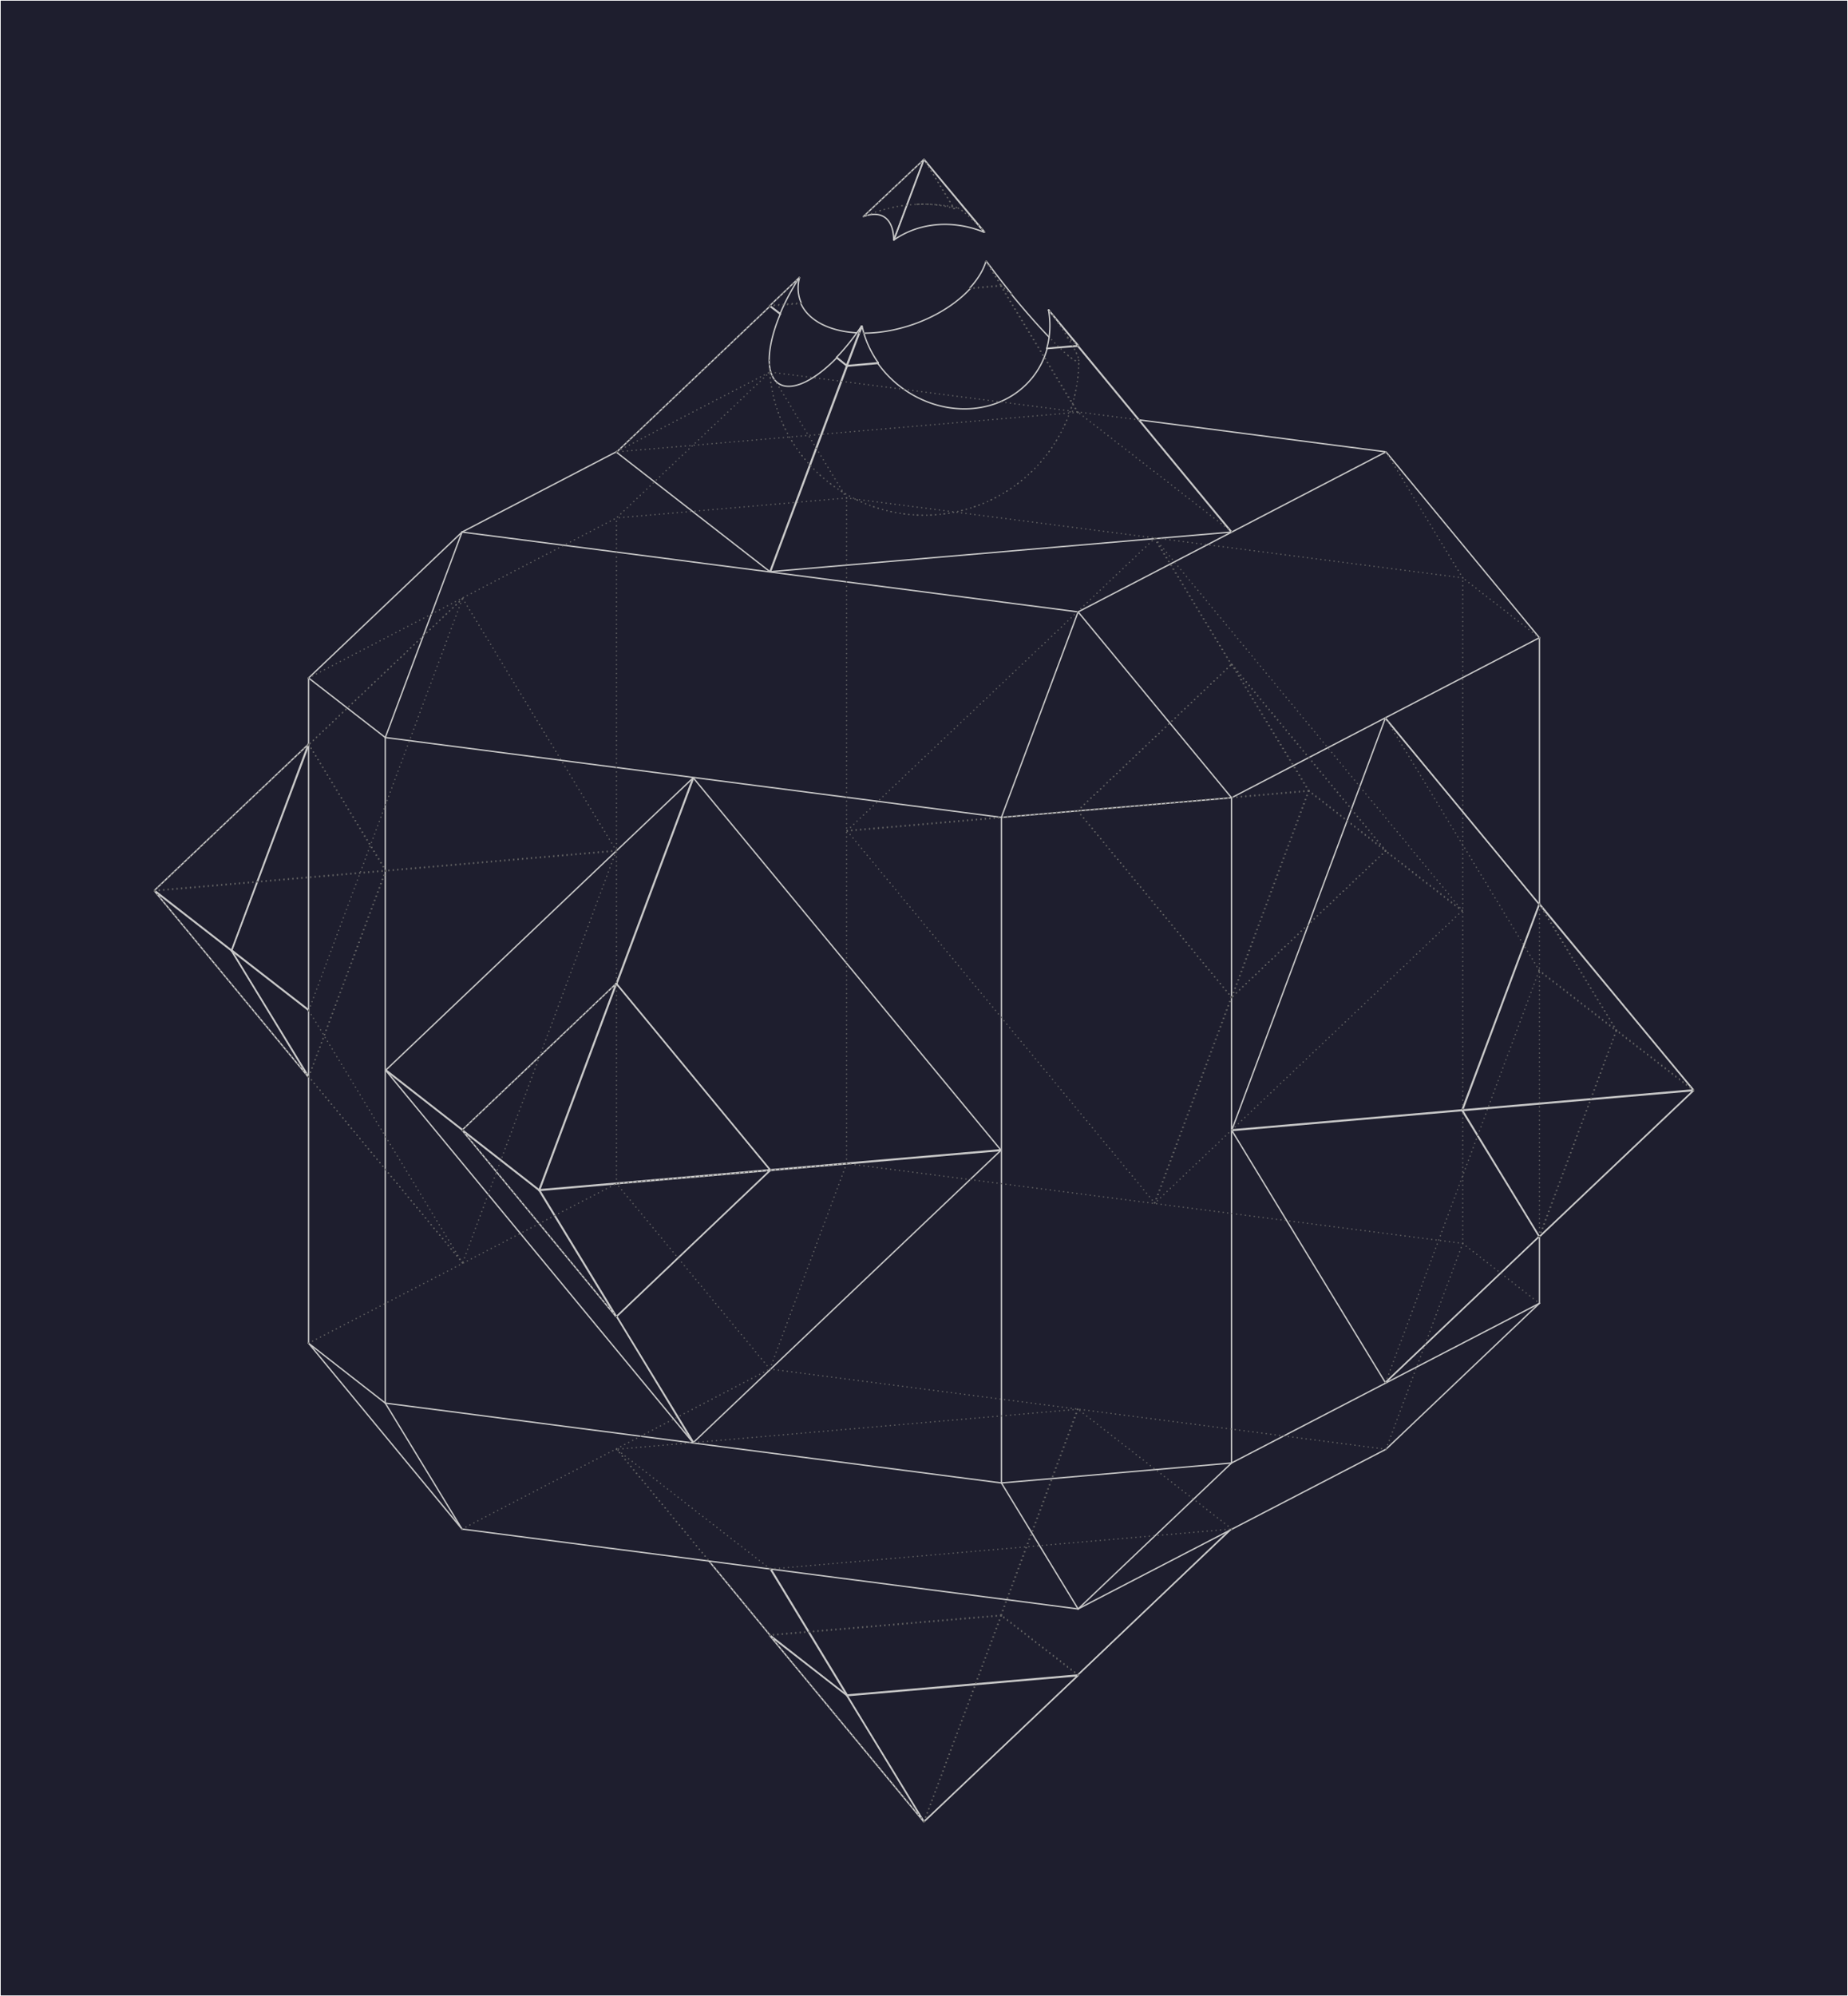 <?xml version='1.0' encoding='utf-8'?>
<svg width="111.23mm" height="120.09mm" viewBox="-2.686 -2.9 5.372 5.8" version="1.1" xmlns="http://www.w3.org/2000/svg">
  <g transform="scale(1,-1)" stroke-linecap="round">
    <g fill="rgb(30,30,46)" stroke="none" stroke-width="0.004">
      <path d="M -2.684,2.898 L -2.684,-2.898 L 2.684,-2.898 L 2.684,2.898 L -2.684,2.898" />
    </g>
    <g fill="none" stroke="rgb(200,200,200)" stroke-width="0.004" id="Visible">
      <line x1="0.225" y1="-1.409" x2="0.225" y2="0.525" />
      <line x1="0.225" y1="-1.409" x2="-1.566" y2="-1.177" />
      <line x1="0.225" y1="0.525" x2="-1.566" y2="0.757" />
      <line x1="-1.566" y1="-1.177" x2="-1.566" y2="0.757" />
      <line x1="-0.67" y1="-1.291" x2="-0.672" y2="-1.291" />
      <line x1="-0.67" y1="-1.291" x2="0.223" y2="-0.443" />
      <line x1="-0.672" y1="-1.291" x2="-1.564" y2="-0.211" />
      <line x1="0.223" y1="-0.443" x2="0.223" y2="-0.441" />
      <line x1="-1.564" y1="-0.211" x2="-1.564" y2="-0.209" />
      <line x1="-0.67" y1="0.639" x2="0.223" y2="-0.441" />
      <line x1="-1.564" y1="-0.209" x2="-0.672" y2="0.639" />
      <line x1="-0.67" y1="0.639" x2="-0.672" y2="0.639" />
      <line x1="0.225" y1="-1.409" x2="0.894" y2="-1.351" />
      <line x1="0.225" y1="0.525" x2="0.894" y2="0.582" />
      <line x1="0.894" y1="-1.351" x2="0.894" y2="0.582" />
      <line x1="0.448" y1="-1.775" x2="0.225" y2="-1.409" />
      <line x1="0.448" y1="-1.775" x2="-1.343" y2="-1.543" />
      <line x1="-1.566" y1="-1.177" x2="-1.343" y2="-1.543" />
      <line x1="0.448" y1="1.122" x2="0.225" y2="0.525" />
      <line x1="0.448" y1="1.122" x2="-1.343" y2="1.354" />
      <line x1="-1.566" y1="0.757" x2="-1.343" y2="1.354" />
      <line x1="-1.789" y1="-1.003" x2="-1.566" y2="-1.177" />
      <line x1="-1.789" y1="-1.003" x2="-1.789" y2="0.93" />
      <line x1="-1.789" y1="0.93" x2="-1.566" y2="0.757" />
      <line x1="-0.67" y1="-1.291" x2="-0.893" y2="-0.925" />
      <line x1="-0.672" y1="-1.291" x2="-0.894" y2="-0.925" />
      <line x1="-0.893" y1="-0.925" x2="-0.447" y2="-0.501" />
      <line x1="0.223" y1="-0.443" x2="-0.447" y2="-0.501" />
      <line x1="-1.564" y1="-0.211" x2="-1.342" y2="-0.384" />
      <line x1="-0.447" y1="-0.501" x2="-0.447" y2="-0.499" />
      <line x1="0.223" y1="-0.441" x2="-0.447" y2="-0.499" />
      <line x1="-1.564" y1="-0.209" x2="-1.341" y2="-0.383" />
      <line x1="-0.67" y1="0.639" x2="-0.893" y2="0.041" />
      <line x1="-0.893" y1="0.041" x2="-0.447" y2="-0.499" />
      <line x1="-0.672" y1="0.639" x2="-0.895" y2="0.041" />
      <line x1="-0.893" y1="0.041" x2="-0.895" y2="0.041" />
      <line x1="0.448" y1="-1.775" x2="0.894" y2="-1.351" />
      <line x1="0.448" y1="1.122" x2="0.894" y2="0.582" />
      <line x1="0.894" y1="-1.351" x2="1.789" y2="-0.887" />
      <line x1="0.894" y1="0.582" x2="1.789" y2="1.047" />
      <line x1="1.789" y1="-0.887" x2="1.789" y2="-0.693" />
      <line x1="1.789" y1="0.273" x2="1.789" y2="1.047" />
      <line x1="1.342" y1="-1.117" x2="1.341" y2="-1.117" />
      <line x1="1.341" y1="-1.117" x2="0.895" y2="-0.385" />
      <line x1="0.895" y1="-0.385" x2="0.895" y2="-0.383" />
      <line x1="0.895" y1="-0.383" x2="1.341" y2="0.813" />
      <line x1="1.342" y1="0.813" x2="1.341" y2="0.813" />
      <line x1="0.448" y1="-1.775" x2="1.343" y2="-1.311" />
      <line x1="-1.789" y1="-1.003" x2="-1.343" y2="-1.543" />
      <line x1="0.448" y1="1.122" x2="1.343" y2="1.587" />
      <line x1="-1.343" y1="1.354" x2="-0.891" y2="1.589" />
      <line x1="1.343" y1="1.587" x2="0.625" y2="1.68" />
      <line x1="0.893" y1="1.354" x2="0.894" y2="1.355" />
      <line x1="0.893" y1="1.354" x2="-0.446" y2="1.239" />
      <line x1="-0.446" y1="1.239" x2="-0.448" y2="1.239" />
      <line x1="-0.894" y1="1.586" x2="-0.448" y2="1.239" />
      <line x1="-1.789" y1="0.93" x2="-1.343" y2="1.354" />
      <line x1="-0.893" y1="-0.925" x2="-0.894" y2="-0.925" />
      <line x1="-0.894" y1="-0.925" x2="-0.896" y2="-0.925" />
      <line x1="-0.894" y1="-0.925" x2="-0.448" y2="-0.501" />
      <line x1="-0.447" y1="-0.501" x2="-0.448" y2="-0.501" />
      <line x1="-0.896" y1="-0.925" x2="-1.342" y2="-0.385" />
      <line x1="-0.447" y1="-0.499" x2="-0.448" y2="-0.499" />
      <line x1="-0.448" y1="-0.501" x2="-0.448" y2="-0.499" />
      <line x1="-1.342" y1="-0.385" x2="-1.342" y2="-0.383" />
      <line x1="-0.893" y1="0.041" x2="-0.894" y2="0.041" />
      <line x1="-0.894" y1="0.041" x2="-0.448" y2="-0.499" />
      <line x1="-1.342" y1="-0.383" x2="-0.896" y2="0.041" />
      <line x1="-0.895" y1="0.041" x2="-0.896" y2="0.041" />
      <line x1="-0.894" y1="0.041" x2="-0.896" y2="0.041" />
      <line x1="1.789" y1="-0.887" x2="1.343" y2="-1.311" />
      <line x1="1.343" y1="1.587" x2="1.789" y2="1.047" />
      <line x1="1.342" y1="-1.117" x2="1.788" y2="-0.693" />
      <line x1="1.341" y1="-1.117" x2="1.788" y2="-0.693" />
      <line x1="1.788" y1="-0.693" x2="1.564" y2="-0.327" />
      <line x1="0.895" y1="-0.385" x2="1.564" y2="-0.327" />
      <line x1="1.564" y1="-0.327" x2="1.564" y2="-0.325" />
      <line x1="0.895" y1="-0.383" x2="1.564" y2="-0.325" />
      <line x1="1.342" y1="0.813" x2="1.788" y2="0.273" />
      <line x1="1.564" y1="-0.325" x2="1.788" y2="0.273" />
      <line x1="1.341" y1="0.813" x2="1.788" y2="0.273" />
      <line x1="1.788" y1="0.273" x2="1.788" y2="0.273" />
      <line x1="-0.447" y1="-1.659" x2="-0.225" y2="-2.025" />
      <line x1="-0.225" y1="-2.025" x2="-0.223" y2="-2.025" />
      <line x1="-0.445" y1="-1.659" x2="-0.223" y2="-2.025" />
      <line x1="-0.225" y1="-2.025" x2="-0.448" y2="-1.851" />
      <line x1="-0.625" y1="-1.636" x2="-0.448" y2="-1.851" />
      <line x1="-0.223" y1="-2.025" x2="0.447" y2="-1.967" />
      <line x1="0.89" y1="-1.545" x2="0.447" y2="-1.967" />
      <line x1="0.447" y1="-1.967" x2="0.448" y2="-1.966" />
      <line x1="0.891" y1="-1.545" x2="0.448" y2="-1.966" />
      <line x1="0.893" y1="1.354" x2="0.447" y2="1.894" />
      <line x1="0.447" y1="1.894" x2="0.448" y2="1.895" />
      <line x1="0.894" y1="1.355" x2="0.448" y2="1.895" />
      <line x1="0.447" y1="1.894" x2="0.358" y2="1.887" />
      <path d="M 0.358,1.887 A 0.287,0.258 144.102 0,0 -0.134,1.844" />
      <line x1="-0.134" y1="1.844" x2="-0.223" y2="1.836" />
      <line x1="-0.446" y1="1.239" x2="-0.223" y2="1.836" />
      <path d="M 0.364,1.92 A 0.287,0.029 -51.121 0,0 0.254,2.045" />
      <line x1="-0.223" y1="1.836" x2="-0.225" y2="1.837" />
      <line x1="-0.448" y1="1.239" x2="-0.225" y2="1.837" />
      <line x1="-0.894" y1="1.586" x2="-0.448" y2="2.01" />
      <line x1="-0.448" y1="2.01" x2="-0.418" y2="1.987" />
      <path d="M -0.418,1.987 A 0.287,0.115 57.65 0,1 -0.45,1.853" />
      <path d="M -0.45,1.853 A 0.287,0.115 57.65 0,1 -0.254,1.86" />
      <line x1="-0.254" y1="1.86" x2="-0.225" y2="1.837" />
      <path d="M 0.134,2.061 A 0.287,0.172 18.799 0,0 -0.175,1.932" />
      <path d="M -0.195,1.933 A 0.287,0.172 18.799 0,0 -0.358,2.018" />
      <line x1="-1.789" y1="-0.036" x2="-2.012" y2="0.137" />
      <line x1="-2.012" y1="0.137" x2="-2.012" y2="0.139" />
      <line x1="-1.789" y1="-0.034" x2="-2.012" y2="0.139" />
      <line x1="-2.012" y1="0.137" x2="-1.789" y2="-0.228" />
      <line x1="-2.012" y1="0.139" x2="-1.789" y2="0.734" />
      <line x1="-1.117" y1="-0.559" x2="-0.894" y2="-0.925" />
      <line x1="-1.117" y1="-0.559" x2="-1.119" y2="-0.559" />
      <line x1="-1.119" y1="-0.559" x2="-0.896" y2="-0.925" />
      <line x1="-1.117" y1="-0.559" x2="-0.448" y2="-0.501" />
      <line x1="-1.119" y1="-0.559" x2="-1.342" y2="-0.385" />
      <line x1="-1.117" y1="-0.559" x2="-1.117" y2="-0.557" />
      <line x1="-1.117" y1="-0.557" x2="-0.448" y2="-0.499" />
      <line x1="-1.119" y1="-0.559" x2="-1.119" y2="-0.557" />
      <line x1="-1.119" y1="-0.557" x2="-1.342" y2="-0.383" />
      <line x1="-1.117" y1="-0.557" x2="-0.894" y2="0.041" />
      <line x1="-1.119" y1="-0.557" x2="-0.896" y2="0.041" />
      <line x1="-1.117" y1="-0.557" x2="-1.119" y2="-0.557" />
      <line x1="1.788" y1="-0.693" x2="1.789" y2="-0.693" />
      <line x1="1.79" y1="-0.693" x2="1.789" y2="-0.693" />
      <line x1="1.789" y1="-0.693" x2="1.566" y2="-0.327" />
      <line x1="1.564" y1="-0.327" x2="1.566" y2="-0.327" />
      <line x1="1.564" y1="-0.325" x2="1.566" y2="-0.325" />
      <line x1="1.566" y1="-0.327" x2="1.566" y2="-0.325" />
      <line x1="1.788" y1="0.273" x2="1.79" y2="0.273" />
      <line x1="1.566" y1="-0.325" x2="1.789" y2="0.272" />
      <line x1="1.788" y1="0.273" x2="1.789" y2="0.272" />
      <line x1="1.79" y1="0.273" x2="1.789" y2="0.272" />
      <line x1="-0.225" y1="-2.025" x2="-0.225" y2="-2.026" />
      <line x1="-0.223" y1="-2.025" x2="-0.223" y2="-2.027" />
      <line x1="-0.225" y1="-2.026" x2="-0.223" y2="-2.027" />
      <line x1="-0.225" y1="-2.026" x2="-0.448" y2="-1.853" />
      <line x1="-0.448" y1="-1.851" x2="-0.448" y2="-1.853" />
      <line x1="-0.223" y1="-2.027" x2="0.447" y2="-1.969" />
      <line x1="0.447" y1="-1.967" x2="0.447" y2="-1.969" />
      <line x1="0.448" y1="-1.966" x2="0.448" y2="-1.968" />
      <line x1="0.447" y1="-1.969" x2="0.448" y2="-1.968" />
      <line x1="0.447" y1="1.894" x2="0.447" y2="1.896" />
      <line x1="0.448" y1="1.895" x2="0.448" y2="1.897" />
      <line x1="0.447" y1="1.896" x2="0.448" y2="1.897" />
      <path d="M 0.358,1.887 A 0.277,0.254 -127.884 0,1 0.357,1.888" />
      <line x1="0.447" y1="1.896" x2="0.357" y2="1.888" />
      <path d="M 0.181,2.14 A 0.148,0.063 -20.475 0,0 0.18,2.14" />
      <path d="M 0.133,2.063 A 0.286,0.171 -161.201 0,1 0.18,2.14" />
      <path d="M 0.134,2.061 A 0.277,0.254 -127.884 0,1 0.133,2.063" />
      <path d="M -0.357,2.02 A 0.277,0.254 -127.884 0,1 -0.358,2.018" />
      <path d="M -0.362,2.093 A 0.286,0.171 -161.201 0,1 -0.357,2.02" />
      <path d="M -0.363,2.093 A 0.148,0.018 -140.415 0,1 -0.362,2.093" />
      <path d="M -0.418,1.989 A 0.286,0.114 -122.35 0,0 -0.363,2.093" />
      <path d="M -0.418,1.987 A 0.277,0.085 -85.059 0,0 -0.418,1.989" />
      <path d="M -0.254,1.862 A 0.277,0.085 -85.059 0,0 -0.254,1.86" />
      <path d="M -0.182,1.952 A 0.286,0.114 -122.35 0,0 -0.254,1.862" />
      <path d="M -0.18,1.952 A 0.148,0.118 -148.641 0,0 -0.182,1.952" />
      <path d="M -0.18,1.952 A 0.286,0.257 -35.898 0,1 -0.133,1.846" />
      <path d="M -0.133,1.846 A 0.277,0.254 -127.884 0,1 -0.134,1.844" />
      <path d="M 0.357,1.888 A 0.286,0.257 -35.898 0,1 0.362,1.999" />
      <path d="M 0.362,1.999 A 0.148,0.072 -46.466 0,1 0.363,1.999" />
      <path d="M 0.254,2.047 A 0.277,0.085 94.941 0,1 0.254,2.045" />
      <path d="M 0.182,2.14 A 0.286,0.028 128.879 0,1 0.254,2.047" />
      <path d="M 0.182,2.14 A 0.148,0.063 -20.475 0,0 0.181,2.14" />
      <line x1="-0.223" y1="1.836" x2="-0.223" y2="1.838" />
      <line x1="-0.133" y1="1.846" x2="-0.223" y2="1.838" />
      <line x1="-0.225" y1="1.837" x2="-0.225" y2="1.839" />
      <line x1="-0.223" y1="1.838" x2="-0.225" y2="1.839" />
      <line x1="-0.448" y1="2.012" x2="-0.418" y2="1.989" />
      <line x1="-0.448" y1="2.01" x2="-0.448" y2="2.012" />
      <line x1="-0.254" y1="1.862" x2="-0.225" y2="1.839" />
      <line x1="-2.012" y1="0.137" x2="-2.013" y2="0.137" />
      <line x1="-2.012" y1="0.139" x2="-2.013" y2="0.139" />
      <line x1="-2.013" y1="0.137" x2="-2.013" y2="0.139" />
      <line x1="-2.013" y1="0.137" x2="-1.79" y2="-0.229" />
      <line x1="-1.789" y1="-0.229" x2="-1.79" y2="-0.229" />
      <line x1="-2.013" y1="0.139" x2="-1.79" y2="0.737" />
      <line x1="-1.789" y1="0.737" x2="-1.79" y2="0.737" />
      <line x1="-1.79" y1="0.737" x2="-1.789" y2="0.737" />
      <line x1="2.237" y1="-0.269" x2="1.79" y2="-0.693" />
      <line x1="2.237" y1="-0.269" x2="2.236" y2="-0.269" />
      <line x1="2.236" y1="-0.269" x2="1.789" y2="-0.693" />
      <line x1="2.236" y1="-0.269" x2="1.566" y2="-0.327" />
      <line x1="2.237" y1="-0.269" x2="2.237" y2="-0.267" />
      <line x1="2.236" y1="-0.269" x2="2.236" y2="-0.267" />
      <line x1="2.236" y1="-0.267" x2="1.566" y2="-0.325" />
      <line x1="2.237" y1="-0.267" x2="1.79" y2="0.273" />
      <line x1="2.236" y1="-0.267" x2="1.789" y2="0.272" />
      <line x1="2.237" y1="-0.267" x2="2.236" y2="-0.267" />
      <line x1="-0.001" y1="-2.393" x2="-0.225" y2="-2.026" />
      <line x1="-0.001" y1="-2.393" x2="0" y2="-2.393" />
      <line x1="0" y1="-2.393" x2="-0.223" y2="-2.027" />
      <line x1="-0.001" y1="-2.393" x2="-0.448" y2="-1.853" />
      <line x1="0" y1="-2.393" x2="0.447" y2="-1.969" />
      <line x1="0" y1="-2.393" x2="0.001" y2="-2.392" />
      <line x1="0.001" y1="-2.392" x2="0.448" y2="-1.968" />
      <line x1="0.363" y1="1.999" x2="0.448" y2="1.897" />
      <line x1="0.362" y1="1.999" x2="0.447" y2="1.896" />
      <line x1="-0.363" y1="2.093" x2="-0.448" y2="2.012" />
      <line x1="-0.182" y1="1.952" x2="-0.225" y2="1.839" />
      <line x1="-0.18" y1="1.952" x2="-0.223" y2="1.838" />
      <line x1="-2.237" y1="0.311" x2="-2.013" y2="0.137" />
      <line x1="-2.237" y1="0.311" x2="-2.237" y2="0.313" />
      <line x1="-2.237" y1="0.313" x2="-2.013" y2="0.139" />
      <line x1="-2.237" y1="0.311" x2="-1.79" y2="-0.229" />
      <line x1="-2.237" y1="0.313" x2="-1.79" y2="0.737" />
      <line x1="0.001" y1="2.436" x2="-0" y2="2.437" />
      <line x1="0" y1="2.436" x2="0.001" y2="2.436" />
      <line x1="0" y1="2.436" x2="-0.001" y2="2.436" />
      <line x1="-0.001" y1="2.436" x2="-0" y2="2.437" />
      <path d="M 0.176,2.226 A 0.148,0.072 -46.466 0,1 0.175,2.225" />
      <path d="M 0.175,2.225 A 0.286,0.257 -35.898 0,1 -0.087,2.203" />
      <path d="M -0.088,2.203 A 0.148,0.118 -148.641 0,0 -0.087,2.203" />
      <path d="M -0.176,2.271 A 0.286,0.114 -122.35 0,0 -0.088,2.203" />
      <line x1="0.001" y1="2.436" x2="0.176" y2="2.226" />
      <line x1="0" y1="2.436" x2="0.175" y2="2.225" />
      <line x1="-0.001" y1="2.436" x2="-0.088" y2="2.203" />
      <line x1="0" y1="2.436" x2="-0.087" y2="2.203" />
      <line x1="-0.001" y1="2.436" x2="-0.176" y2="2.271" />
    </g>
    <g fill="none" stroke="rgb(99,99,99)" stroke-width="0.004" id="Hidden" stroke-dasharray="0 0.013">
      <line x1="-0.893" y1="-0.925" x2="-0.895" y2="-0.925" />
      <line x1="-0.894" y1="-0.925" x2="-0.895" y2="-0.925" />
      <line x1="-0.895" y1="-0.925" x2="-1.341" y2="-0.385" />
      <line x1="-1.342" y1="-0.384" x2="-1.341" y2="-0.385" />
      <line x1="-1.341" y1="-0.385" x2="-1.341" y2="-0.383" />
      <line x1="-1.341" y1="-0.383" x2="-1.341" y2="-0.383" />
      <line x1="-1.341" y1="-0.383" x2="-0.895" y2="0.041" />
      <line x1="1.789" y1="-0.693" x2="1.789" y2="0.273" />
      <line x1="1.342" y1="-1.117" x2="1.788" y2="0.079" />
      <line x1="1.788" y1="0.079" x2="1.788" y2="0.081" />
      <line x1="1.342" y1="0.813" x2="1.788" y2="0.081" />
      <line x1="-1.343" y1="-1.543" x2="-0.448" y2="-1.078" />
      <line x1="1.343" y1="-1.311" x2="-0.448" y2="-1.078" />
      <line x1="-0.448" y1="-1.658" x2="-0.446" y2="-1.659" />
      <line x1="-0.448" y1="-1.658" x2="-0.894" y2="-1.311" />
      <line x1="-0.446" y1="-1.659" x2="0.893" y2="-1.543" />
      <line x1="-0.894" y1="-1.311" x2="-0.893" y2="-1.311" />
      <line x1="0.893" y1="-1.543" x2="0.894" y2="-1.542" />
      <line x1="0.446" y1="-1.195" x2="-0.893" y2="-1.311" />
      <line x1="0.894" y1="-1.542" x2="0.448" y2="-1.195" />
      <line x1="0.446" y1="-1.195" x2="0.448" y2="-1.195" />
      <line x1="-0.891" y1="1.589" x2="-0.448" y2="1.819" />
      <line x1="0.625" y1="1.68" x2="-0.448" y2="1.819" />
      <line x1="0.894" y1="1.355" x2="0.448" y2="1.702" />
      <line x1="0.448" y1="1.702" x2="0.446" y2="1.702" />
      <line x1="0.446" y1="1.702" x2="-0.893" y2="1.587" />
      <line x1="-0.894" y1="1.586" x2="-0.893" y2="1.587" />
      <line x1="-1.789" y1="-1.003" x2="-0.894" y2="-0.539" />
      <line x1="-1.789" y1="0.93" x2="-0.894" y2="1.395" />
      <line x1="-0.894" y1="-0.539" x2="-0.894" y2="1.395" />
      <line x1="-1.788" y1="-0.037" x2="-1.788" y2="-0.035" />
      <line x1="-1.788" y1="-0.037" x2="-1.342" y2="-0.769" />
      <line x1="-1.788" y1="-0.035" x2="-1.342" y2="1.16" />
      <line x1="-1.342" y1="-0.769" x2="-1.341" y2="-0.769" />
      <line x1="-1.342" y1="1.16" x2="-1.341" y2="1.161" />
      <line x1="-0.895" y1="0.427" x2="-1.341" y2="-0.769" />
      <line x1="-1.341" y1="1.161" x2="-0.895" y2="0.429" />
      <line x1="-0.895" y1="0.427" x2="-0.895" y2="0.429" />
      <line x1="-0.895" y1="-0.925" x2="-0.896" y2="-0.925" />
      <line x1="-1.341" y1="-0.385" x2="-1.342" y2="-0.385" />
      <line x1="-1.341" y1="-0.383" x2="-1.342" y2="-0.383" />
      <line x1="1.566" y1="-0.713" x2="1.789" y2="-0.887" />
      <line x1="1.566" y1="-0.713" x2="1.566" y2="1.221" />
      <line x1="1.789" y1="1.047" x2="1.566" y2="1.221" />
      <line x1="1.788" y1="-0.693" x2="1.788" y2="-0.693" />
      <line x1="1.788" y1="-0.693" x2="1.788" y2="-0.693" />
      <line x1="1.788" y1="-0.693" x2="2.012" y2="-0.095" />
      <line x1="1.788" y1="0.079" x2="2.012" y2="-0.095" />
      <line x1="2.012" y1="-0.095" x2="2.012" y2="-0.093" />
      <line x1="1.788" y1="0.081" x2="2.012" y2="-0.093" />
      <line x1="1.788" y1="0.273" x2="2.012" y2="-0.093" />
      <line x1="-0.448" y1="-1.078" x2="-0.894" y2="-0.539" />
      <line x1="1.566" y1="-0.713" x2="1.343" y2="-1.311" />
      <line x1="1.566" y1="-0.713" x2="-0.225" y2="-0.481" />
      <line x1="-0.225" y1="-0.481" x2="-0.448" y2="-1.078" />
      <line x1="-0.448" y1="-1.658" x2="-0.447" y2="-1.659" />
      <line x1="-0.446" y1="-1.659" x2="-0.445" y2="-1.659" />
      <line x1="-0.894" y1="-1.311" x2="-0.625" y2="-1.636" />
      <line x1="0.893" y1="-1.543" x2="0.89" y2="-1.545" />
      <line x1="-0.448" y1="-1.851" x2="-0.447" y2="-1.85" />
      <line x1="-0.893" y1="-1.311" x2="-0.447" y2="-1.85" />
      <line x1="0.894" y1="-1.542" x2="0.891" y2="-1.545" />
      <line x1="0.446" y1="-1.195" x2="0.223" y2="-1.793" />
      <line x1="0.223" y1="-1.793" x2="-0.447" y2="-1.85" />
      <line x1="0.448" y1="-1.966" x2="0.225" y2="-1.793" />
      <line x1="0.448" y1="-1.195" x2="0.225" y2="-1.793" />
      <line x1="0.223" y1="-1.793" x2="0.225" y2="-1.793" />
      <line x1="-0.448" y1="1.819" x2="-0.894" y2="1.395" />
      <line x1="1.343" y1="1.587" x2="1.566" y2="1.221" />
      <line x1="1.566" y1="1.221" x2="-0.225" y2="1.453" />
      <line x1="-0.225" y1="1.453" x2="-0.448" y2="1.819" />
      <line x1="0.448" y1="1.895" x2="0.418" y2="1.918" />
      <path d="M 0.418,1.918 A 0.287,0.029 -51.121 0,0 0.45,1.853" />
      <path d="M 0.45,1.853 A 0.287,0.029 -51.121 0,0 0.364,1.92" />
      <line x1="0.254" y1="2.045" x2="0.225" y2="2.068" />
      <line x1="0.448" y1="1.702" x2="0.225" y2="2.068" />
      <line x1="0.225" y1="2.068" x2="0.223" y2="2.069" />
      <line x1="0.446" y1="1.702" x2="0.223" y2="2.069" />
      <line x1="0.223" y1="2.069" x2="0.134" y2="2.061" />
      <path d="M -0.175,1.932 A 0.287,0.172 18.799 0,0 -0.195,1.933" />
      <line x1="-0.358" y1="2.018" x2="-0.447" y2="2.011" />
      <line x1="-0.893" y1="1.587" x2="-0.447" y2="2.011" />
      <line x1="-0.448" y1="2.01" x2="-0.447" y2="2.011" />
      <line x1="-0.225" y1="-0.481" x2="-0.894" y2="-0.539" />
      <line x1="-0.225" y1="-0.481" x2="-0.225" y2="1.453" />
      <line x1="-0.225" y1="1.453" x2="-0.894" y2="1.395" />
      <line x1="-1.788" y1="-0.037" x2="-1.789" y2="-0.036" />
      <line x1="-1.788" y1="-0.035" x2="-1.789" y2="-0.034" />
      <line x1="-1.789" y1="-0.228" x2="-1.788" y2="-0.229" />
      <line x1="-1.342" y1="-0.769" x2="-1.788" y2="-0.229" />
      <line x1="-1.789" y1="0.734" x2="-1.788" y2="0.736" />
      <line x1="-1.342" y1="1.16" x2="-1.788" y2="0.736" />
      <line x1="-1.788" y1="-0.229" x2="-1.788" y2="-0.229" />
      <line x1="-1.341" y1="-0.769" x2="-1.788" y2="-0.229" />
      <line x1="-1.788" y1="0.736" x2="-1.788" y2="0.737" />
      <line x1="-1.341" y1="1.161" x2="-1.788" y2="0.737" />
      <line x1="-0.895" y1="0.427" x2="-1.564" y2="0.369" />
      <line x1="-1.564" y1="0.369" x2="-1.788" y2="-0.229" />
      <line x1="-1.788" y1="0.737" x2="-1.564" y2="0.371" />
      <line x1="-0.895" y1="0.429" x2="-1.564" y2="0.371" />
      <line x1="-1.564" y1="0.369" x2="-1.564" y2="0.371" />
      <line x1="-0.223" y1="0.485" x2="-0.223" y2="0.487" />
      <line x1="-0.223" y1="0.485" x2="0.67" y2="-0.595" />
      <line x1="-0.223" y1="0.487" x2="0.67" y2="1.335" />
      <line x1="0.67" y1="-0.595" x2="0.672" y2="-0.595" />
      <line x1="0.67" y1="1.335" x2="0.672" y2="1.335" />
      <line x1="1.564" y1="0.253" x2="0.672" y2="-0.595" />
      <line x1="0.672" y1="1.335" x2="1.564" y2="0.255" />
      <line x1="1.564" y1="0.253" x2="1.564" y2="0.255" />
      <line x1="1.788" y1="-0.693" x2="1.79" y2="-0.693" />
      <line x1="1.79" y1="-0.693" x2="2.013" y2="-0.095" />
      <line x1="2.012" y1="-0.095" x2="2.013" y2="-0.095" />
      <line x1="2.012" y1="-0.093" x2="2.013" y2="-0.093" />
      <line x1="2.013" y1="-0.095" x2="2.013" y2="-0.093" />
      <line x1="1.79" y1="0.273" x2="2.013" y2="-0.093" />
      <line x1="-0.447" y1="-1.85" x2="-0.447" y2="-1.852" />
      <line x1="-0.448" y1="-1.853" x2="-0.447" y2="-1.852" />
      <line x1="0.223" y1="-1.793" x2="0.223" y2="-1.795" />
      <line x1="0.223" y1="-1.795" x2="-0.447" y2="-1.852" />
      <line x1="0.448" y1="-1.968" x2="0.225" y2="-1.795" />
      <line x1="0.225" y1="-1.793" x2="0.225" y2="-1.795" />
      <line x1="0.223" y1="-1.795" x2="0.225" y2="-1.795" />
      <path d="M 0.418,1.92 A 0.286,0.028 128.879 0,1 0.363,1.999" />
      <path d="M 0.418,1.918 A 0.277,0.085 94.941 0,1 0.418,1.92" />
      <line x1="0.448" y1="1.897" x2="0.418" y2="1.92" />
      <line x1="0.225" y1="2.068" x2="0.225" y2="2.07" />
      <line x1="0.254" y1="2.047" x2="0.225" y2="2.07" />
      <line x1="0.223" y1="2.069" x2="0.223" y2="2.071" />
      <line x1="0.225" y1="2.07" x2="0.223" y2="2.071" />
      <line x1="0.223" y1="2.071" x2="0.133" y2="2.063" />
      <line x1="-0.447" y1="2.011" x2="-0.447" y2="2.013" />
      <line x1="-0.357" y1="2.02" x2="-0.447" y2="2.013" />
      <line x1="-0.448" y1="2.012" x2="-0.447" y2="2.013" />
      <line x1="-1.788" y1="-0.229" x2="-1.789" y2="-0.229" />
      <line x1="-1.788" y1="0.736" x2="-1.789" y2="0.737" />
      <line x1="-1.788" y1="-0.229" x2="-1.789" y2="-0.229" />
      <line x1="-1.79" y1="-0.229" x2="-1.789" y2="-0.229" />
      <line x1="-1.788" y1="0.737" x2="-1.789" y2="0.737" />
      <line x1="-1.564" y1="0.369" x2="-1.566" y2="0.369" />
      <line x1="-1.566" y1="0.369" x2="-1.789" y2="-0.229" />
      <line x1="-1.789" y1="0.737" x2="-1.566" y2="0.371" />
      <line x1="-1.564" y1="0.371" x2="-1.566" y2="0.371" />
      <line x1="-1.566" y1="0.369" x2="-1.566" y2="0.371" />
      <line x1="-0.223" y1="0.485" x2="0.447" y2="0.543" />
      <line x1="0.447" y1="0.543" x2="0.447" y2="0.545" />
      <line x1="-0.223" y1="0.487" x2="0.447" y2="0.545" />
      <line x1="0.447" y1="0.543" x2="0.893" y2="0.003" />
      <line x1="0.67" y1="-0.595" x2="0.893" y2="0.003" />
      <line x1="0.447" y1="0.545" x2="0.893" y2="0.969" />
      <line x1="0.67" y1="1.335" x2="0.893" y2="0.969" />
      <line x1="0.893" y1="0.003" x2="0.895" y2="0.003" />
      <line x1="0.672" y1="-0.595" x2="0.895" y2="0.003" />
      <line x1="0.893" y1="0.969" x2="0.895" y2="0.968" />
      <line x1="0.672" y1="1.335" x2="0.895" y2="0.968" />
      <line x1="1.564" y1="0.253" x2="1.341" y2="0.427" />
      <line x1="1.341" y1="0.427" x2="0.895" y2="0.003" />
      <line x1="0.895" y1="0.968" x2="1.341" y2="0.429" />
      <line x1="1.564" y1="0.255" x2="1.341" y2="0.429" />
      <line x1="1.341" y1="0.427" x2="1.341" y2="0.429" />
      <line x1="2.237" y1="-0.269" x2="2.013" y2="-0.095" />
      <line x1="2.237" y1="-0.267" x2="2.013" y2="-0.093" />
      <line x1="-0.001" y1="-2.393" x2="-0" y2="-2.392" />
      <line x1="-0" y1="-2.392" x2="-0.447" y2="-1.852" />
      <line x1="-0" y1="-2.392" x2="0.223" y2="-1.795" />
      <line x1="0.001" y1="-2.392" x2="0.225" y2="-1.795" />
      <line x1="-0" y1="-2.392" x2="0.001" y2="-2.392" />
      <line x1="0.18" y1="2.14" x2="0.223" y2="2.071" />
      <line x1="0.182" y1="2.14" x2="0.225" y2="2.07" />
      <line x1="-0.362" y1="2.093" x2="-0.447" y2="2.013" />
      <line x1="-2.237" y1="0.311" x2="-2.236" y2="0.311" />
      <line x1="-2.236" y1="0.311" x2="-1.789" y2="-0.229" />
      <line x1="-2.237" y1="0.313" x2="-2.236" y2="0.313" />
      <line x1="-2.236" y1="0.313" x2="-1.789" y2="0.737" />
      <line x1="-2.236" y1="0.311" x2="-1.566" y2="0.369" />
      <line x1="-2.236" y1="0.313" x2="-1.566" y2="0.371" />
      <line x1="-2.236" y1="0.311" x2="-2.236" y2="0.313" />
      <line x1="0.447" y1="0.543" x2="0.448" y2="0.543" />
      <line x1="0.447" y1="0.545" x2="0.448" y2="0.545" />
      <line x1="0.448" y1="0.543" x2="0.448" y2="0.545" />
      <line x1="0.448" y1="0.543" x2="0.894" y2="0.003" />
      <line x1="0.893" y1="0.003" x2="0.894" y2="0.003" />
      <line x1="0.448" y1="0.545" x2="0.894" y2="0.969" />
      <line x1="0.893" y1="0.969" x2="0.894" y2="0.969" />
      <line x1="0.895" y1="0.003" x2="0.896" y2="0.003" />
      <line x1="0.894" y1="0.003" x2="0.896" y2="0.003" />
      <line x1="0.895" y1="0.968" x2="0.896" y2="0.969" />
      <line x1="0.894" y1="0.969" x2="0.896" y2="0.969" />
      <line x1="1.341" y1="0.427" x2="1.342" y2="0.427" />
      <line x1="1.342" y1="0.427" x2="0.896" y2="0.003" />
      <line x1="0.896" y1="0.969" x2="1.342" y2="0.429" />
      <line x1="1.341" y1="0.429" x2="1.342" y2="0.429" />
      <line x1="1.342" y1="0.427" x2="1.342" y2="0.429" />
      <line x1="1.117" y1="0.601" x2="0.448" y2="0.543" />
      <line x1="1.117" y1="0.601" x2="1.117" y2="0.603" />
      <line x1="1.117" y1="0.603" x2="0.448" y2="0.545" />
      <line x1="1.117" y1="0.601" x2="0.894" y2="0.003" />
      <line x1="1.117" y1="0.603" x2="0.894" y2="0.969" />
      <line x1="1.117" y1="0.601" x2="1.119" y2="0.601" />
      <line x1="1.119" y1="0.601" x2="0.896" y2="0.003" />
      <line x1="1.117" y1="0.603" x2="1.119" y2="0.603" />
      <line x1="1.119" y1="0.603" x2="0.896" y2="0.969" />
      <line x1="1.119" y1="0.601" x2="1.342" y2="0.427" />
      <line x1="1.119" y1="0.603" x2="1.342" y2="0.429" />
      <line x1="1.119" y1="0.601" x2="1.119" y2="0.603" />
      <line x1="-0" y1="2.437" x2="0.087" y2="2.294" />
      <path d="M 0.087,2.294 A 0.148,0.063 -20.475 0,0 0.088,2.294" />
      <path d="M 0.088,2.294 A 0.148,0.063 -20.475 0,0 0.088,2.294" />
      <line x1="0.001" y1="2.436" x2="0.088" y2="2.294" />
      <path d="M 0.087,2.294 A 0.286,0.171 -161.201 0,1 -0.026,2.306" />
      <path d="M -0.026,2.306 A 0.286,0.171 -161.201 0,1 -0.175,2.271" />
      <line x1="-0" y1="2.437" x2="-0.175" y2="2.271" />
      <path d="M 0.176,2.226 A 0.286,0.028 128.879 0,1 0.094,2.297" />
      <path d="M 0.094,2.297 A 0.286,0.028 128.879 0,1 0.088,2.294" />
      <path d="M -0.175,2.271 A 0.148,0.018 -140.415 0,1 -0.176,2.271" />
      <path d="M -0.45,1.853 A 0.45,0.45 117.415 0,1 0.45,1.853" />
      <path d="M 0.094,2.297 A 0.45,0.45 117.415 0,1 0.058,2.303" />
      <path d="M 0.058,2.303 A 0.45,0.45 117.415 0,1 -0.026,2.306" />
    </g>
  </g>
</svg>
